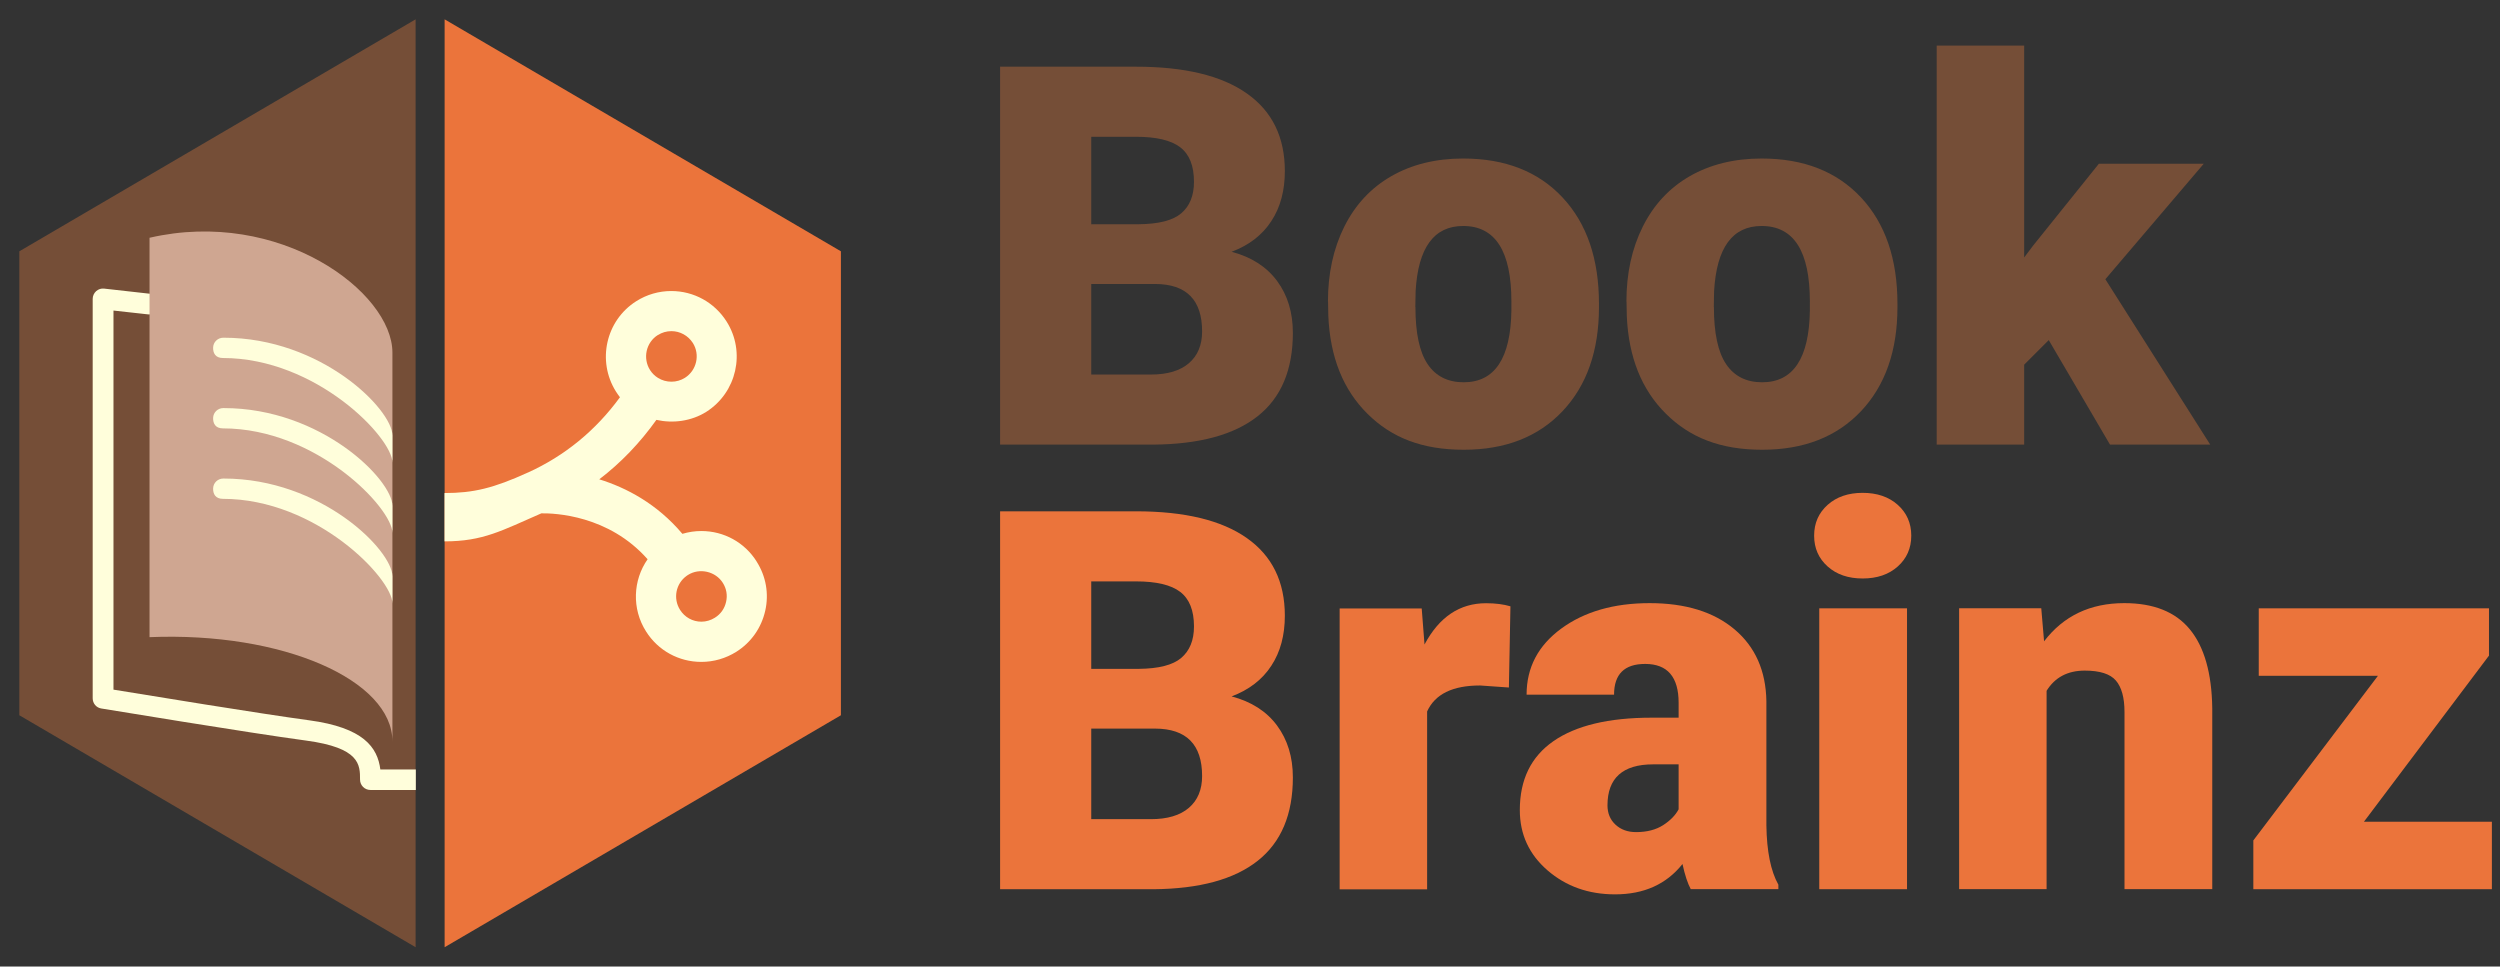 <?xml version="1.0" encoding="UTF-8"?><svg id="a" xmlns="http://www.w3.org/2000/svg" viewBox="0 0 258.65 100"><rect x="0" y="0" width="258.65" height="100" fill="#333333" stroke="none"/><defs><style>.b{fill:#cfa691;}.c{fill:#fffedb;}.d{fill:#754e37;}.e{fill:#eb743b;}</style></defs><g><polygon class="e" points="46 2 46 98 87 74 87 26 46 2"/><polygon class="d" points="43 2 2 26 2 74 43 98 43 2"/><path class="c" d="M78.28,58.09c-1.24-1.97-3.38-3.15-5.72-3.15-.67,0-1.32,.1-1.96,.29-2.63-3.12-5.82-4.78-8.6-5.64,2.24-1.71,4.21-3.77,5.91-6.15,1.74,.39,3.63,.13,5.16-.83,3.16-2.01,4.1-6.2,2.1-9.35-1.25-1.97-3.39-3.15-5.72-3.15-1.28,0-2.53,.36-3.62,1.05-3.15,1.99-4.09,6.18-2.11,9.34,.13,.21,.27,.4,.42,.6-2.51,3.44-5.71,6.06-9.52,7.79h-.01c-3.53,1.61-5.62,2.12-8.62,2.12v5c4,0,5.93-1.12,10.02-2.9,1.37-.02,6.96,.18,10.99,4.75-1.51,2.16-1.66,5.11-.16,7.47,1.24,1.97,3.38,3.15,5.72,3.15,1.28,0,2.52-.36,3.61-1.04,1.54-.97,2.6-2.48,3-4.25,.4-1.76,.08-3.57-.89-5.09Zm-10.22-23.42c.42-.27,.9-.41,1.4-.41,.9,0,1.73,.46,2.22,1.22,.77,1.21,.4,2.84-.82,3.61-.41,.26-.9,.4-1.39,.4s-.97-.13-1.39-.39c-.34-.21-.62-.49-.83-.82-.77-1.22-.41-2.85,.81-3.62Zm7.06,27.6c-.15,.69-.56,1.27-1.16,1.64-.41,.26-.9,.41-1.39,.41-.91,0-1.73-.46-2.21-1.22-.75-1.18-.44-2.73,.69-3.53l.12-.08c1.21-.77,2.87-.37,3.61,.81,.38,.59,.5,1.29,.34,1.97Z"/><g><path class="c" d="M43,81.73h-4.68c-.59,0-1.07-.48-1.07-1.07,0-1.54,0-3.29-5.58-4.04-5.82-.78-21.04-3.3-21.19-3.32-.52-.08-.89-.53-.89-1.05V30.92c0-.3,.13-.59,.36-.8,.23-.2,.53-.3,.83-.26l4.81,.54c.59,.07,1.01,.59,.95,1.18-.06,.59-.59,1.01-1.18,.95l-3.62-.4v39.22c3.36,.55,15.26,2.5,20.23,3.17,5.66,.76,7.09,2.81,7.38,5.09h3.67v2.14Z"/><path class="b" d="M40.6,36.48c0-6.28-11.67-14.99-25.13-11.88v41.32c13.81-.57,25.13,4.45,25.13,10.79V36.48Z"/><g><path class="c" d="M23.1,34.94c-.56,0-1.03,.44-1.05,1.01-.02,.58,.24,1.09,1.01,1.09,9.68,0,17.54,8.26,17.54,10.82v-2.8c0-2.69-7.34-10.12-17.46-10.12h-.04Z"/><path class="c" d="M23.1,42.22c-.56,0-1.03,.44-1.05,1.01-.02,.58,.24,1.09,1.01,1.09,9.68,0,17.54,8.26,17.54,10.82v-2.8c0-2.69-7.34-10.12-17.46-10.12h-.04Z"/><path class="c" d="M23.1,49.51c-.56,0-1.03,.44-1.05,1.01-.02,.58,.24,1.09,1.01,1.09,9.68,0,17.54,8.26,17.54,10.82v-2.8c0-2.69-7.34-10.12-17.46-10.12h-.04Z"/></g></g></g><g><path class="d" d="M103.47,46V6.9h14.05c5.03,0,8.86,.92,11.48,2.77,2.62,1.84,3.93,4.52,3.93,8.03,0,2.02-.46,3.75-1.4,5.18-.93,1.43-2.3,2.49-4.11,3.17,2.04,.54,3.61,1.54,4.7,3.01,1.09,1.47,1.64,3.26,1.64,5.37,0,3.83-1.21,6.71-3.64,8.63-2.43,1.92-6.02,2.9-10.78,2.94h-15.87Zm9.43-22.8h4.91c2.06-.02,3.53-.39,4.4-1.13s1.32-1.82,1.32-3.26c0-1.65-.47-2.84-1.42-3.57-.95-.73-2.48-1.09-4.59-1.09h-4.62v9.05Zm0,6.18v9.37h6.18c1.7,0,3.01-.39,3.92-1.17,.91-.78,1.37-1.88,1.37-3.29,0-3.26-1.62-4.9-4.86-4.91h-6.61Z"/><path class="d" d="M137.39,31.2c0-2.9,.56-5.48,1.69-7.75,1.13-2.26,2.75-4.01,4.86-5.22s4.59-1.83,7.44-1.83c4.35,0,7.78,1.35,10.29,4.04s3.76,6.36,3.76,11v.32c0,4.53-1.26,8.12-3.77,10.78-2.52,2.66-5.92,3.99-10.22,3.99s-7.46-1.24-9.96-3.72c-2.51-2.48-3.86-5.84-4.05-10.08l-.03-1.53Zm9.05,.56c0,2.69,.42,4.66,1.26,5.91s2.09,1.88,3.73,1.88c3.22,0,4.87-2.48,4.94-7.44v-.91c0-5.21-1.66-7.82-4.99-7.82-3.03,0-4.66,2.25-4.92,6.74l-.03,1.64Z"/><path class="d" d="M168.27,31.2c0-2.9,.56-5.48,1.69-7.75,1.13-2.26,2.75-4.01,4.86-5.22s4.59-1.83,7.44-1.83c4.35,0,7.78,1.35,10.29,4.04s3.76,6.36,3.76,11v.32c0,4.53-1.26,8.12-3.77,10.78-2.52,2.66-5.92,3.99-10.22,3.99s-7.46-1.24-9.96-3.72c-2.51-2.48-3.86-5.84-4.05-10.08l-.03-1.53Zm9.05,.56c0,2.69,.42,4.66,1.26,5.91s2.09,1.88,3.73,1.88c3.22,0,4.87-2.48,4.94-7.44v-.91c0-5.21-1.66-7.82-4.99-7.82-3.03,0-4.66,2.25-4.92,6.74l-.03,1.64Z"/><path class="d" d="M211.97,35.18l-2.55,2.55v8.27h-9.05V4.72h9.05V26.64l.91-1.21,6.82-8.49h10.85l-10.18,11.95,10.85,17.11h-10.37l-6.34-10.82Z"/><path class="e" d="M103.47,92V52.9h14.05c5.03,0,8.86,.92,11.48,2.77,2.62,1.84,3.93,4.52,3.93,8.03,0,2.02-.46,3.75-1.4,5.18-.93,1.43-2.3,2.49-4.11,3.17,2.04,.54,3.61,1.54,4.7,3.01,1.09,1.47,1.64,3.26,1.64,5.37,0,3.83-1.21,6.71-3.64,8.63-2.43,1.92-6.02,2.9-10.78,2.94h-15.87Zm9.43-22.8h4.91c2.06-.02,3.53-.39,4.4-1.13s1.32-1.82,1.32-3.26c0-1.65-.47-2.84-1.42-3.57-.95-.73-2.48-1.09-4.59-1.09h-4.62v9.05Zm0,6.18v9.37h6.18c1.7,0,3.01-.39,3.92-1.17,.91-.78,1.37-1.88,1.37-3.29,0-3.26-1.62-4.9-4.86-4.91h-6.61Z"/><path class="e" d="M156.11,71.13l-2.98-.21c-2.85,0-4.67,.9-5.48,2.69v18.4h-9.05v-29.06h8.49l.29,3.73c1.52-2.85,3.64-4.27,6.37-4.27,.97,0,1.81,.11,2.52,.32l-.16,8.41Z"/><path class="e" d="M174.93,92c-.32-.59-.61-1.46-.86-2.61-1.67,2.1-3.99,3.14-6.98,3.14-2.74,0-5.07-.83-6.98-2.48-1.92-1.66-2.87-3.74-2.87-6.24,0-3.15,1.16-5.53,3.49-7.14,2.33-1.61,5.71-2.42,10.15-2.42h2.79v-1.54c0-2.68-1.16-4.02-3.46-4.02-2.15,0-3.22,1.06-3.22,3.18h-9.05c0-2.81,1.2-5.09,3.59-6.84,2.39-1.75,5.44-2.63,9.14-2.63s6.63,.9,8.78,2.71c2.15,1.81,3.25,4.29,3.3,7.44v12.86c.04,2.67,.45,4.71,1.24,6.12v.46h-9.05Zm-5.67-5.91c1.13,0,2.06-.24,2.81-.72,.74-.48,1.28-1.03,1.6-1.64v-4.65h-2.63c-3.15,0-4.73,1.42-4.73,4.24,0,.82,.28,1.49,.83,2,.55,.51,1.26,.77,2.12,.77Z"/><path class="e" d="M187.69,55.42c0-1.3,.47-2.36,1.4-3.19,.93-.83,2.14-1.24,3.62-1.24s2.7,.41,3.63,1.24c.93,.83,1.4,1.89,1.4,3.19s-.47,2.36-1.4,3.19-2.14,1.24-3.63,1.24-2.69-.41-3.62-1.24-1.4-1.89-1.4-3.19Zm9.61,36.58h-9.08v-29.06h9.08v29.06Z"/><path class="e" d="M211.19,62.94l.29,3.41c2.01-2.63,4.77-3.95,8.3-3.95,3.03,0,5.29,.9,6.78,2.71,1.49,1.81,2.27,4.53,2.32,8.16v18.72h-9.08v-18.34c0-1.47-.3-2.55-.89-3.24s-1.67-1.03-3.22-1.03c-1.77,0-3.09,.7-3.95,2.09v20.52h-9.05v-29.06h8.49Z"/><path class="e" d="M244.57,85.02h13.24v6.98h-24.68v-5.05l12.89-17.03h-12.33v-6.98h23.82v4.89l-12.94,17.19Z"/></g></svg>